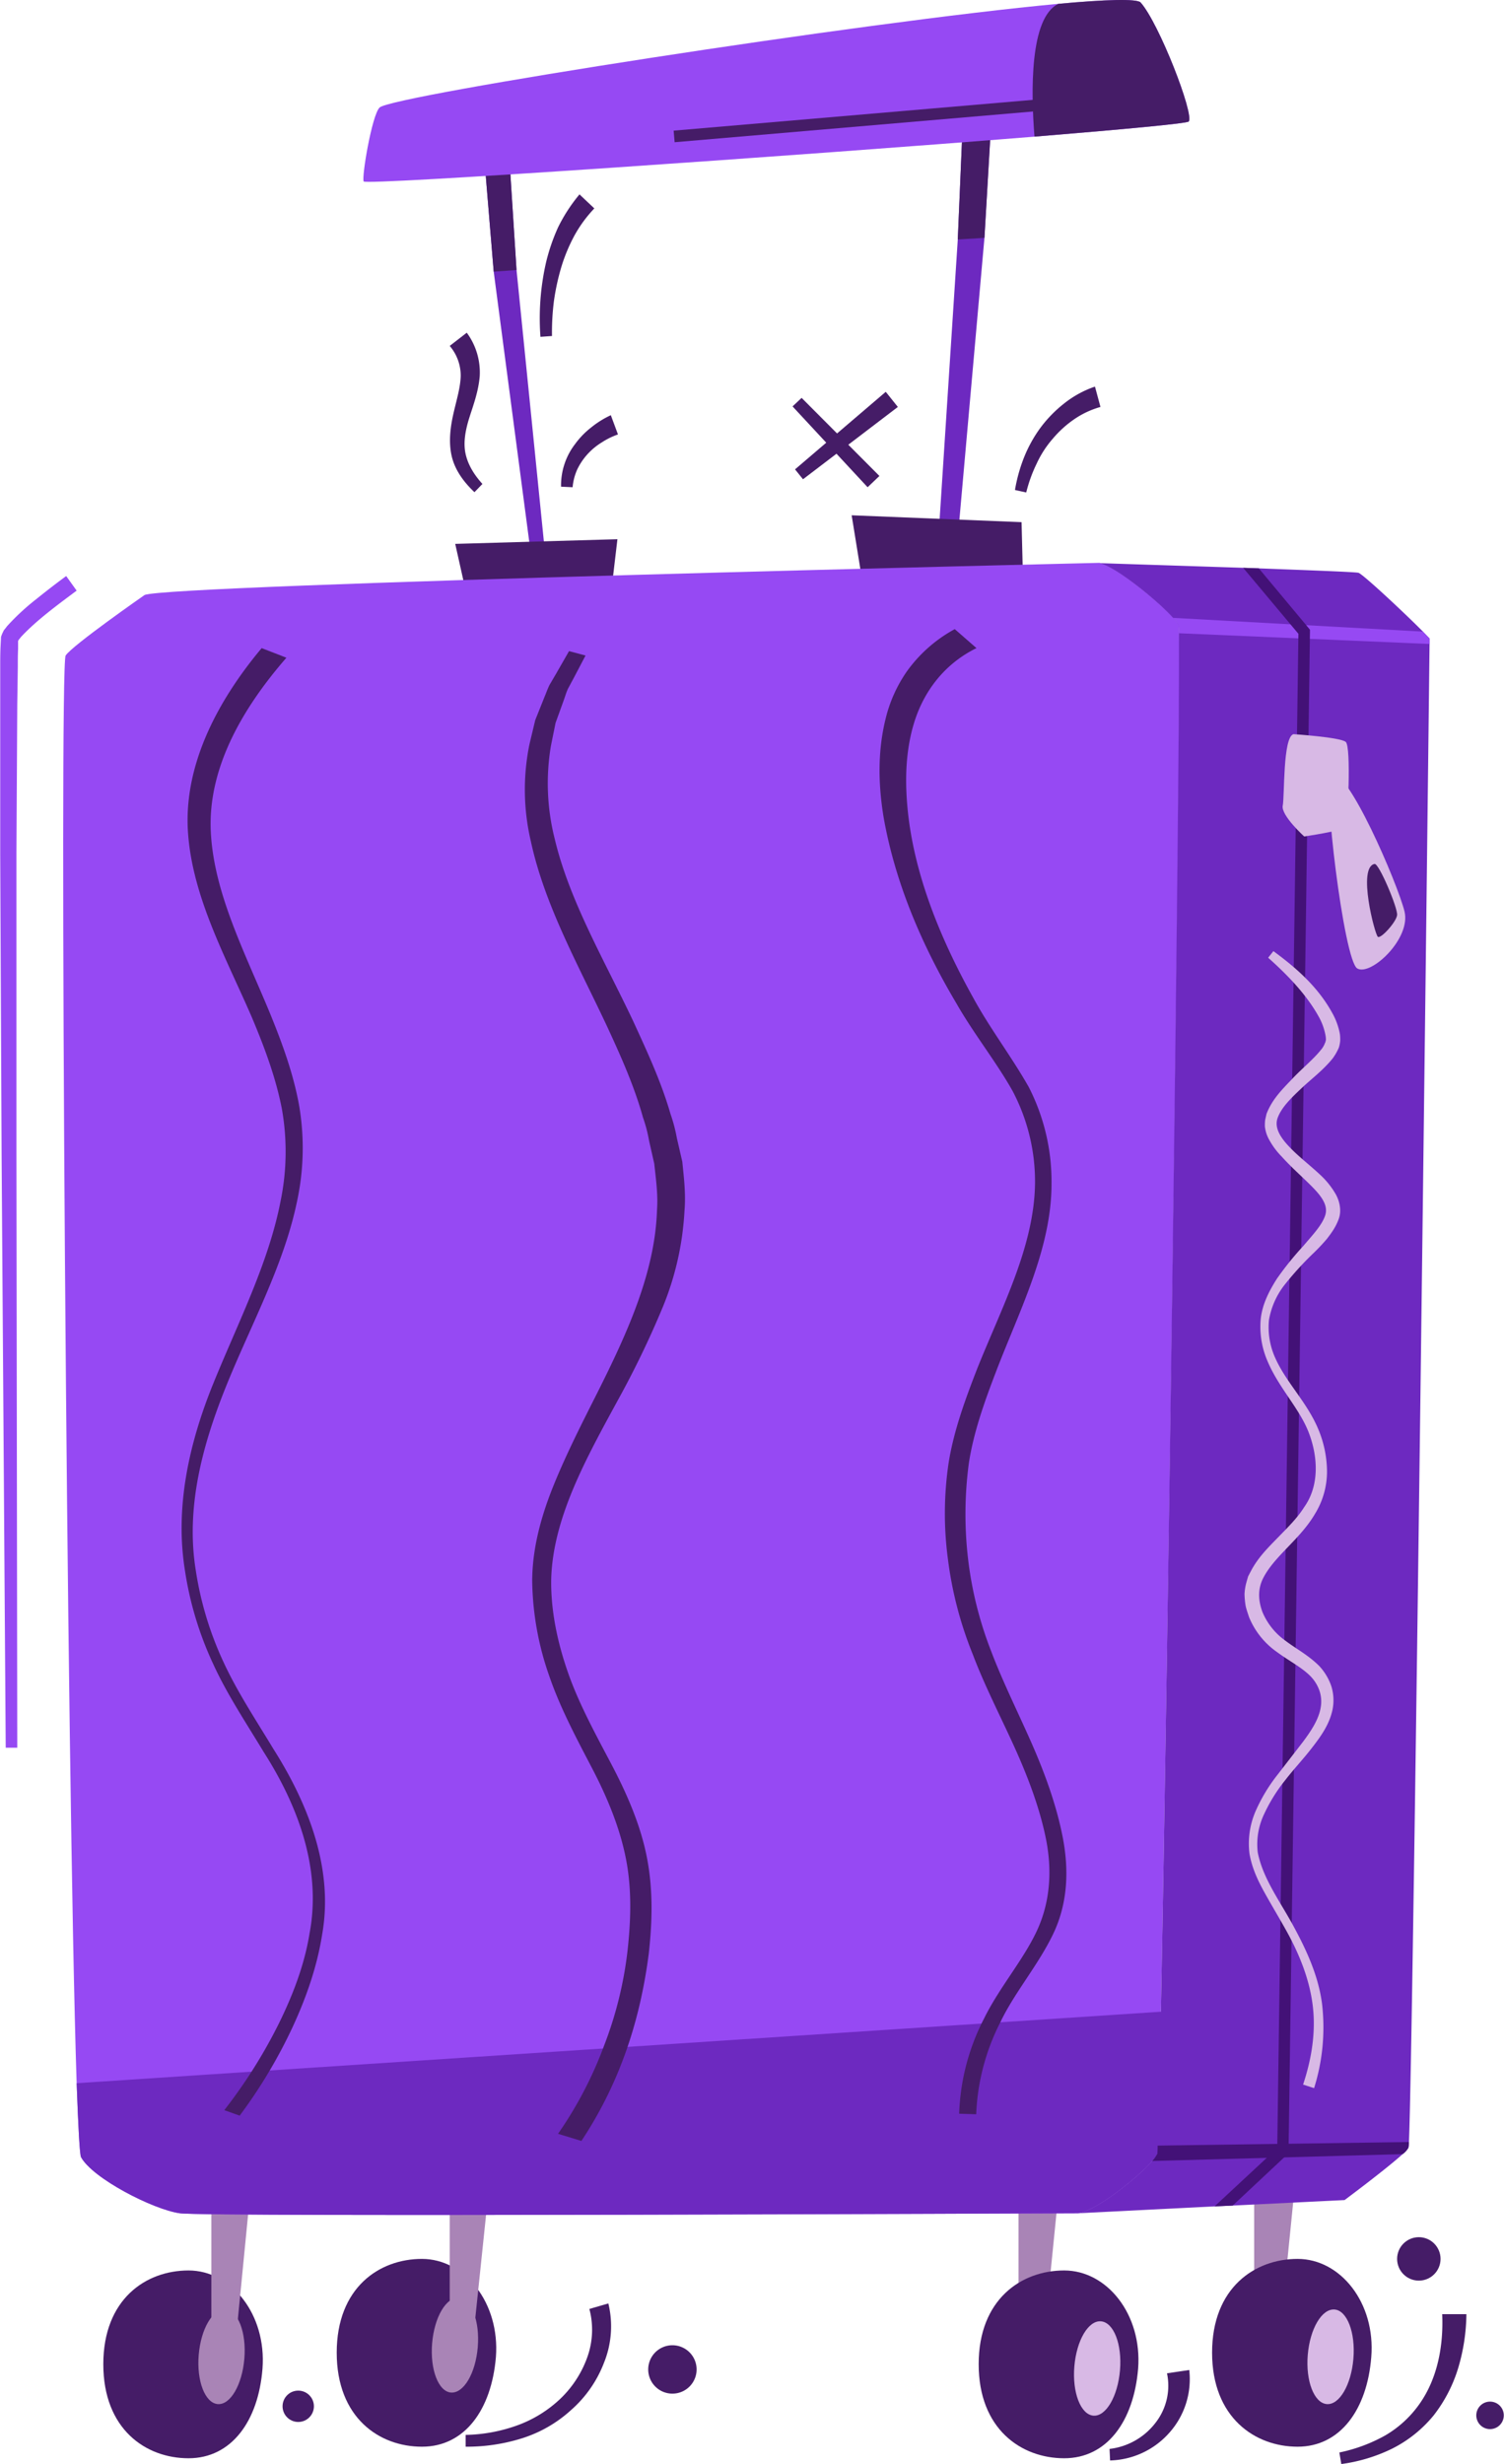 <svg xmlns="http://www.w3.org/2000/svg" width="547" height="896" viewBox="0.1 0.005 546.901 896.095" style=""><g><title>summer69_268450944</title><g data-name="Layer 2"><path fill="#6d29c0" d="M360.5 45.3l-2.4 41.2L345.7 226l-6.3-.3 9-138.6 1.8-42.3 10.3.5z"></path><path fill="#6d29c0" d="M201.4 232.2l-4.2.3-17.6-133.7-3.5-42.2 9.1-.6 2.7 42.2 13.5 134z"></path><path fill="#451c67" d="M372.1 209.9l-.5-20-61.8-2.5 3.9 24.1 58.4-1.6z"></path><path fill="#451c67" d="M222.1 217.3l2.5-21.2-59 1.7 5.5 24.6 51-5.1z"></path><path fill="#451c67" d="M289.2 170.7l33-28.2 4.4 5.5-34.5 26.3-2.9-3.6z"></path><path fill="#451c67" d="M291.6 144.7l28.3 28.4-4.3 4.1-27.3-29.4 3.3-3.1z"></path><path d="M369.2 178.2a58.7 58.7 0 0 1 3.2-11.6 49.2 49.2 0 0 1 5.9-10.8 46.4 46.4 0 0 1 8.7-9 37.3 37.3 0 0 1 11.3-6.2l2 7.4a32.3 32.3 0 0 0-9.3 4.3 39 39 0 0 0-8 7.2 37.5 37.5 0 0 0-5.9 9.1 52.5 52.5 0 0 0-3.8 10.5z" fill="#451c67"></path><path d="M216.2 75.8a47.7 47.7 0 0 0-7.2 9.8 61.9 61.9 0 0 0-4.8 11.5 85.5 85.5 0 0 0-2.7 12.4 91 91 0 0 0-.7 12.7l-4.2.3a91.4 91.4 0 0 1 2-26.9 70 70 0 0 1 4.5-13.1 59.8 59.8 0 0 1 7.7-11.8z" fill="#451c67"></path><path d="M169.8 121a24.3 24.3 0 0 1 4.7 16c-.5 5.5-2.3 10.3-3.7 14.7s-2.3 8.9-1.5 13 3.1 7.9 6.2 11.3l-2.9 3c-3.7-3.5-7.1-7.9-8.3-13.2s-.4-10.8.7-15.6 2.5-9.3 2.6-13.5a16.7 16.7 0 0 0-4-10.9z" fill="#451c67"></path><path d="M224.8 158a26.8 26.8 0 0 0-5.9 2.9 23.8 23.8 0 0 0-5.2 4.3 23.1 23.1 0 0 0-3.7 5.5 20.1 20.1 0 0 0-1.7 6.5l-4.2-.2a24.6 24.6 0 0 1 5.1-15.5 30 30 0 0 1 5.8-6 33.9 33.9 0 0 1 7.2-4.5z" fill="#451c67"></path><path fill="#451c67" d="M185.2 56l2.7 42.2-8.3.6-3.5-42.2 9.1-.6z"></path><path fill="#451c67" d="M360.5 45.3l-2.4 41.2-9.7.6 1.8-42.3 10.3.5z"></path><path d="M432.4 44.2c-.6.7-23.3 2.8-56.1 5.5-86.7 7-243.2 17.8-244 16.3s3-24.2 5.8-26.9C142.8 34.7 314.3 7.9 385 1.4c17.3-1.6 28.6-1.9 29.9-.5 6.7 7.5 19.6 40.8 17.5 43.3z" fill="#9649f3"></path><path d="M432.4 44.2c-.6.7-23.3 2.8-56.1 5.5-1.3-16.2-1.8-43.3 8.7-48.3 17.3-1.6 28.6-1.9 29.9-.5 6.7 7.5 19.6 40.8 17.5 43.3z" fill="#451c67"></path><path d="M95.5 861.4C94 880.5 84.2 894 68.6 894s-31-10.6-31-34.2 15.4-34.1 31-34.1 28.4 16 26.9 35.7z" fill="#451c67"></path><path d="M88.9 857.8c-.8 9.5-5.1 16.9-9.7 16.5s-7.7-8.4-6.9-17.9 5.1-16.8 9.7-16.5 7.7 8.4 6.9 17.9z" fill="#a984b6"></path><path d="M180.4 857.2c-1.6 19.1-11.3 32.6-26.9 32.6s-31-10.6-31-34.2 15.4-34.1 31-34.1 28.4 16 26.9 35.7z" fill="#451c67"></path><path d="M173.8 853.6c-.8 9.5-5.1 16.8-9.7 16.5s-7.7-8.4-6.9-17.9 5.1-16.9 9.7-16.5 7.7 8.4 6.9 17.9z" fill="#a984b6"></path><path fill="#a984b6" d="M370.5 789.9v69.9h8.3l7-69.9h-15.3z"></path><path fill="#a984b6" d="M456.2 789.9v69.9h8.3l7-69.9h-15.3z"></path><path fill="#a984b6" d="M163.6 785.6v68h8.2l7.1-68h-15.3z"></path><path fill="#a984b6" d="M76.9 785.6v71.5h8.3l7-71.5H76.9z"></path><path d="M422.7 710.2c-.8 43.6-1.5 72-1.7 73-1.4 4.1-21.2 20.7-28.8 21.7h-.8c-7 0-316.2 1.4-326 0s-31.7-12.7-35.9-20.4c-.5-1-1-10.7-1.6-26.9-3.6-109.4-6.4-515.5-4-519.2s28.7-22 28.7-22c7.6-3.8 347.3-11.7 347.3-11.7 7 1.4 27.4 19 28.8 22.5s-3.3 332.8-6 483z" fill="#9649f3"></path><path d="M520 232.2v2c-.4 34.2-5.9 509.5-7.5 544.8a10.7 10.7 0 0 1-.2 2.1 7.6 7.6 0 0 1-2.1 2.3c-5.8 5.3-21.1 16.7-21.1 16.7l-40.7 2-6.6.3-49.6 2.5c6.4-.9 21.5-12.8 26.9-19a12.4 12.4 0 0 0 1.9-2.7c0-.2.1-1.1.1-2.9 1.8-41 8.4-508.1 7.7-550a15.8 15.8 0 0 0-.1-3 8.5 8.5 0 0 0-2-2.6c-5.5-6.1-20.9-18.7-26.8-19.9l52.3 1.7 5.7.2c18.5.7 34.7 1.3 36.2 1.6s17.6 15.4 23.5 21.4z" fill="#6d29c0"></path><path d="M520 232.2v2l-91.2-3.9a15.8 15.8 0 0 0-.1-3 8.5 8.5 0 0 0-2-2.6l90.9 5z" fill="#9649f3"></path><path d="M414 861.4c-1.6 19.1-11.3 32.6-26.9 32.6S356 883.4 356 859.8s15.5-34.1 31.1-34.1 28.4 16 26.9 35.7z" fill="#451c67"></path><path d="M498.8 857.2c-1.5 19.1-11.3 32.6-26.8 32.6s-31.1-10.6-31.1-34.2 15.5-34.1 31.1-34.1 28.4 16 26.8 35.7z" fill="#451c67"></path><path d="M476.5 229v.8l-7.8 553.3-20.3 19-6.6.3 22.8-21.2 7.7-550.7-20.1-24 5.7.2z" fill="#431177"></path><path d="M470.5 267s16.9 1.1 19 2.8.7 29.5 0 30.9-15.1 3.5-15.1 3.5-8.5-7.7-7.8-11.2 0-24.9 3.9-26z" fill="#d8b9e5"></path><path d="M484.1 281.7c-3.1 2.1 4.7 67.6 9.6 70.5s19.6-10.8 17.2-20.7-21.1-53.5-26.8-49.8z" fill="#d8b9e5"></path><path d="M500 314.2c1.6-.3 8.5 16.1 8.2 18.6s-5.9 8.7-7 7.9-7.5-25.3-1.2-26.5z" fill="#451c67"></path><path d="M27.9 214.8c-7.1 5.3-14.6 10.8-20.2 16.8l-.8 1c-.3.5-.2.2-.3.6v2.9c-.1 1.8-.1 4.4-.1 6.5l-.2 13.5-.3 54.2v108.4l.3 216.9H2.1L.6 418.8.1 310.3v-67.8c0-2.4 0-4.3.1-7l.2-3.9a14.5 14.5 0 0 1 1.1-2.5c.5-.5.9-1.2 1.3-1.6a84.5 84.5 0 0 1 10.4-9.6c3.6-2.9 7.2-5.7 10.9-8.4z" fill="#9649f3"></path><path d="M463.2 345.9c8.2 6 16.1 12.9 21.3 22.3a24.8 24.8 0 0 1 2.9 7.9 16.9 16.9 0 0 1 .1 2.3 10.9 10.9 0 0 1-.5 2.6 19.1 19.1 0 0 1-2.3 4c-3.5 4.3-7.6 7.3-11.2 10.7s-7.2 6.8-8.7 10.7 1.3 7.7 4.6 11.1 7.4 6.5 11.2 10.1a29.9 29.9 0 0 1 5.1 6.4c1.5 2.5 2.4 6.1 1.3 9.2s-2.7 5.2-4.3 7.3a71.1 71.1 0 0 1-5.3 5.6 114.2 114.2 0 0 0-10 11 28.5 28.5 0 0 0-5.8 12.9 26.9 26.9 0 0 0 2.3 13.9c3.9 8.8 11.5 16 15.6 25.8a40.4 40.4 0 0 1 3.2 15.4 29.3 29.3 0 0 1-4.4 15.5c-5.4 9.2-14.5 15.1-18.7 23.1-2.1 4-2 8.1-.4 12.5a24.3 24.3 0 0 0 8.4 10.5c3.8 2.9 8.3 5.2 12.3 9.2a20.5 20.5 0 0 1 4.4 7.4 17.4 17.4 0 0 1 .4 8.5c-1.2 5.6-4.5 10-7.6 14s-6.6 7.7-9.6 11.6a59.5 59.5 0 0 0-7.7 12.4 25.4 25.4 0 0 0-2.3 13.8c1.8 9.4 8 17.7 12.8 26.5s9.3 18.4 10.6 28.7a73.6 73.6 0 0 1-2.9 30.6l-4-1.3c3.1-9.3 4.7-19.1 3.5-28.8s-5-19-9.9-27.7c-2.4-4.3-5-8.6-7.5-13.1s-4.7-9.1-5.6-14.4a29.7 29.7 0 0 1 2.3-15.6 61.2 61.2 0 0 1 8-13.2l9.2-11.9c2.9-3.9 5.7-8.1 6.4-12.4a12.3 12.3 0 0 0-.5-6.3 14.4 14.4 0 0 0-3.5-5.4c-3.2-3.1-7.7-5.4-11.9-8.5a28.8 28.8 0 0 1-10.2-12.8c-.4-1.3-.9-2.6-1.2-4a29.9 29.9 0 0 1-.4-4.3 19.3 19.3 0 0 1 .7-4.3l.6-2.1 1-1.9c2.6-5 6.4-8.7 9.9-12.3s7-7 9.5-11c5.5-7.7 5.1-18.1 1.7-27s-10.9-16.3-15-26a31.4 31.4 0 0 1-2.5-15.5c.6-5.4 3.1-10.2 5.9-14.6a113.4 113.4 0 0 1 9.6-11.9c3.2-3.8 6.9-7.6 8-11.3s-1.8-7.2-5.2-10.6-7.2-6.7-10.7-10.6a27.3 27.3 0 0 1-4.8-6.6 12.5 12.5 0 0 1-1.3-4.4 16.9 16.9 0 0 1 .1-2.3l.5-2.2c2.1-5.5 6-9.2 9.5-12.9s7.5-6.9 10.3-10.4a7.9 7.9 0 0 0 1.5-2.6c.3-.4.1-.6.3-.9a7.6 7.6 0 0 0-.1-1.5 22.2 22.2 0 0 0-2.1-6.3c-4.4-8.3-11.4-15.6-18.8-22.2z" fill="#d8b9e5"></path><path d="M407.4 862c-.8 9.5-5.1 16.9-9.7 16.5s-7.7-8.4-6.9-17.9 5.1-16.8 9.7-16.4 7.7 8.3 6.9 17.8z" fill="#d8b9e5"></path><path d="M492.3 857.8c-.8 9.5-5.1 16.9-9.7 16.5s-7.7-8.4-6.9-17.9 5.1-16.8 9.7-16.5 7.7 8.4 6.9 17.9z" fill="#d8b9e5"></path><path fill="#451c67" d="M245.05 47.521l142.975-12.257.36 4.204L245.41 51.726z"></path><path d="M426.9 731.3c-.8 43.6-5.7 50.9-5.9 51.9-1.4 4.1-21.2 20.7-28.8 21.7h-.8c-7 0-316.2 1.4-326 0s-31.7-12.7-35.9-20.4c-.5-1-1-10.7-1.6-26.9z" fill="#6d29c0"></path><path d="M355.2 235.7c-12.2 6-19.4 16.4-22.7 27.2s-3.4 22.3-2.1 33.7c2.7 22.7 11.8 45.1 23.8 66.6 5.9 10.8 13.7 21 20 32.1a75.3 75.3 0 0 1 8.3 34.9c.1 23.7-11.6 46.2-20.1 68.4-4.3 11.2-8.3 22.4-10 33.7a140.6 140.6 0 0 0-.3 34.3 136.1 136.1 0 0 0 8.4 33.8c4.2 11.1 9.7 22.1 14.6 33.2s9.1 22.6 11.4 34.2 2.1 23.9-3.3 35.3-14.1 21.4-19.3 32.3a80.3 80.3 0 0 0-8.8 33.5l-6.2-.2A81.2 81.2 0 0 1 358 734c5.5-11.2 14.4-21.4 19.3-32.1s5.4-22.3 3.1-33.5-6.6-22.5-11.6-33.5-10.7-22-15-33.4a138 138 0 0 1-9-34.6 125.1 125.1 0 0 1 .3-35.1c1.9-11.7 6.1-23.1 10.5-34.4 9-22.4 20.7-44.4 20.9-67.3a70.5 70.5 0 0 0-8.2-33.4c-5.9-10.5-14.2-20.9-20.4-31.8-12.9-21.7-22.4-44.4-26.5-67.8-1.9-11.7-2.2-23.6.7-35.5A51.2 51.2 0 0 1 330 244a51.9 51.9 0 0 1 17.3-15.2z" fill="#451c67"></path><path d="M213 238.4l-4.2 8-2.2 4.1c-.6 1.3-1 2.7-1.5 4.1l-3 8.3-1.7 8.4a82.1 82.1 0 0 0 1.4 33.8c5.3 22.4 18 44 28.5 66.2 5.1 11.1 10.3 22.3 13.6 33.8a55.9 55.9 0 0 1 2.3 8.7l2 8.7c.6 5.9 1.3 11.8.8 17.7a107 107 0 0 1-7.8 34.9 338.5 338.5 0 0 1-16 33.3c-11.8 21.7-24.2 43.6-24.7 66.3-.1 11.3 2.3 22.7 6.2 33.8s9.8 21.9 15.6 32.9 10.7 22.3 13 34 2 23.4.7 35.1c-3 23.2-10 46.2-24.5 68.1L203 776a143.5 143.5 0 0 0 16.8-32.2 139.8 139.8 0 0 0 8.4-33.7c1.3-11.4 1.7-22.9-.5-34.1s-6.7-22.2-12.4-33.1-11.6-22-15.5-33.4a107.7 107.7 0 0 1-6.2-34.8c.1-11.9 3.3-23.5 7.9-34.8s10.2-22.3 15.7-33.2c11-21.9 21.1-44 21.8-66.7.4-5.6-.4-11.2-1-16.8l-1.9-8.4a52 52 0 0 0-2.2-8.4c-3.1-11.2-8-22.2-13.1-33.2-10.3-22-22.7-44-27.7-67.3a82 82 0 0 1-.5-35.2l2.1-8.8 3.4-8.5c.6-1.4 1.1-2.9 1.8-4.3l2.4-4.1 4.7-8.2z" fill="#451c67"></path><path d="M104.2 239.2c-16.8 19.3-28.6 40.9-27.5 63.3s12.5 44.1 21.6 66.2c4.5 11 8.6 22.3 10.6 33.8a92 92 0 0 1-.9 34.7c-4.8 23-16.7 44.6-25.6 66.6s-14.8 44.5-11.2 67.1a122.6 122.6 0 0 0 10 33.3c5 10.9 11.9 21.3 18.3 31.9 13.3 21 21.8 44.3 17.7 67.4-1.8 11.5-5.7 22.8-10.8 33.8a184.1 184.1 0 0 1-19.2 32.1l-5.6-2a185.2 185.2 0 0 0 19.7-31.2c5.3-10.7 9.5-21.8 11.3-33 4.3-22.5-3.4-45.3-16.7-66.1-6.4-10.6-13.4-21.1-18.4-32.1a123.9 123.9 0 0 1-10.2-33.8c-3.7-23 1.4-46.2 10.4-68.3s20.1-43.8 24.4-66.2a88.9 88.9 0 0 0 .4-33.7c-2.2-11.2-6.3-22.2-10.9-33.1-9.4-21.7-21.6-43.6-23.2-67.2s9.9-46.8 26.8-67z" fill="#451c67"></path><path d="M512.5 779a10.7 10.7 0 0 1-.2 2.1 7.6 7.6 0 0 1-2.1 2.3l-91.1 2.5a12.4 12.4 0 0 0 1.9-2.7c0-.2.1-1.1.1-2.9z" fill="#431177"></path><path d="M487.2 891.9a58.3 58.3 0 0 0 16.5-6.1 39.6 39.6 0 0 0 12.6-11.5c6.6-9.3 8.8-21.2 8.3-32.7h8.8a70.5 70.5 0 0 1-2.9 19.3 52.9 52.9 0 0 1-9 17.5 46.4 46.4 0 0 1-15.3 12.2 60.3 60.3 0 0 1-18.3 5.5z" fill="#451c67"></path><path d="M169.4 885.5a58.3 58.3 0 0 0 18.6-3.4 45 45 0 0 0 15.8-9.7 39.2 39.2 0 0 0 9.9-15.3 29.6 29.6 0 0 0 .7-17.4l6.9-2a35.3 35.3 0 0 1-1.6 21.6 43.6 43.6 0 0 1-12 17.2 47.7 47.7 0 0 1-18 10.3 67 67 0 0 1-20.3 3z" fill="#451c67"></path><path d="M253.4 861.6a8.8 8.8 0 1 1-8.7-8.7 8.8 8.8 0 0 1 8.7 8.7z" fill="#451c67"></path><circle cx="516.1" cy="821.5" r="7.9" fill="#451c67"></circle><path d="M547 878.3a5 5 0 1 1-5-4.9 5 5 0 0 1 5 4.9z" fill="#451c67"></path><path d="M432.6 861.9a29.3 29.3 0 0 1-7.5 23.1 29.8 29.8 0 0 1-21.3 9.8l-.2-4.2a24.6 24.6 0 0 0 16.8-9.6 21.9 21.9 0 0 0 4.1-17.9z" fill="#451c67"></path><circle cx="108.5" cy="875.1" r="5.7" fill="#451c67"></circle></g></g></svg>